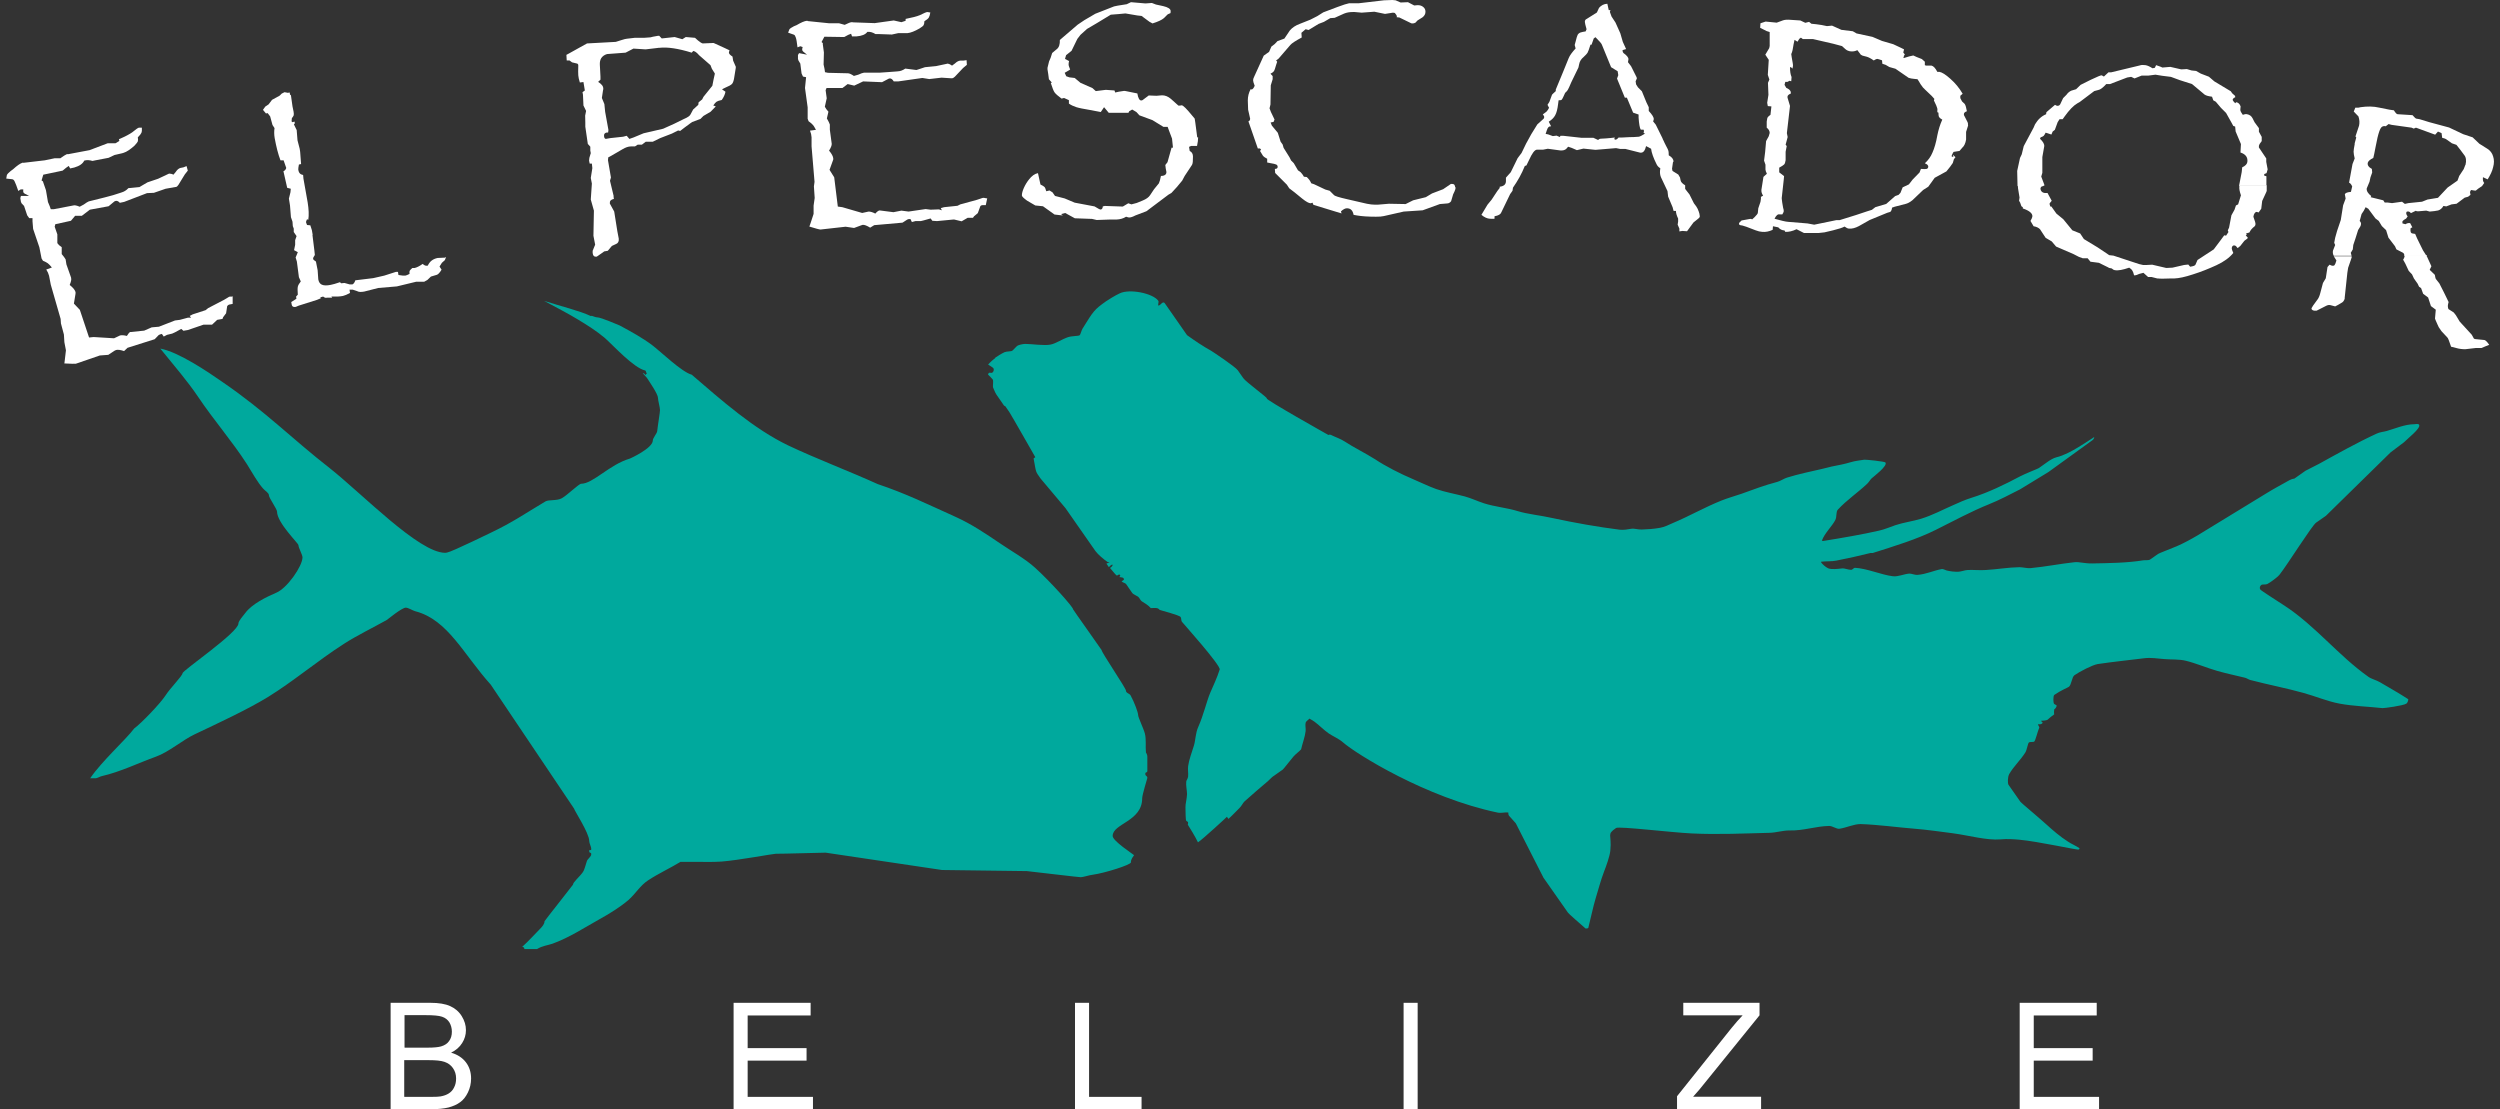 <svg viewBox="0 0 160 71" xmlns="http://www.w3.org/2000/svg" xmlns:xlink="http://www.w3.org/1999/xlink"><rect x="0" y="0" width="160" height="71" fill="#333333" stroke="none"/><clipPath id="a"><path d="m0 0h160v71h-160z"/></clipPath><g clip-path="url(#a)"><g fill="#fff"><path d="m14.89 19.01v.44s-.21.04-.21.04c-.07.02-.11.06-.14.1l-.07.46-.19.25-.04.11-.34.06-.33.31h-.02s-.47 0-.47 0h-.06l-.99.34-.29.05-.14-.12c-.34.19-.53.29-.58.3l-.33.08-.21.11-.12-.17-.11.03-.09.04-.26.27-1.74.55-.22.21c-.23-.08-.4-.1-.51-.07l-.09.04-.41.27-.54.04-1.54.53c-.05.01-.3 0-.73-.02l.03-.24.07-.6-.1-.52-.03-.49-.19-.71-.02-.29-.63-2.19-.11-.57-.07-.2-.11-.2.36-.13c-.11-.13-.19-.22-.26-.27-.06-.05-.17-.1-.31-.16l-.09-.15-.14-.71-.4-1.18-.04-.49v-.2h-.21l-.13-.18-.2-.6-.16-.17-.04-.09-.04-.24.04-.14h.52s-.18-.1-.18-.1c-.11-.04-.17-.09-.19-.15 0-.03-.01-.09 0-.17h-.16s-.16.1-.16.1c-.1-.3-.18-.5-.23-.6-.04-.1-.1-.14-.16-.15l-.38-.04.04-.23c.03-.06.11-.15.25-.26l.15-.11c.25-.23.45-.37.61-.42h.02s.01 0 .03.01l1.37-.16.62-.13h.37c.2-.14.33-.23.41-.26.04-.01.06-.01.08 0l1.38-.26 1.16-.44h.5l.25-.15-.03-.11c.4-.17.68-.32.85-.44.23-.19.37-.29.43-.3h.19c.01.14 0 .26-.03.33s-.1.16-.23.29c.02.12.02.2 0 .26-.02.05-.09.14-.21.27-.27.24-.5.4-.7.46l-.1.03-.48.11-.38.18-.84.16-.19.04c-.2-.06-.37-.07-.53-.02-.09.19-.29.34-.63.44l-.27.06-.09-.16-.16.11-.23.19-1.24.26-.11.37.09.06.02.07.17.49.13.76.11.26.07.2h.19l1.25-.24c.08-.03.22 0 .41.08l.26-.14c.15-.11.26-.18.34-.21h.02l.96-.24.56-.15.5-.16c.11-.03.19-.07.26-.11s.14-.1.22-.18l.71-.07.15-.09.36-.21.68-.23.7-.33c.09 0 .19.02.28.07l.15-.18c.09-.14.19-.22.29-.25l.2-.04.2-.08.08.29-.19.24-.41.67c-.05.08-.1.12-.16.14h-.04s-.62.11-.62.11l-.75.26-.44.02-1.46.56-.28.06c-.1-.11-.19-.14-.27-.12-.05.01-.08.03-.1.05l-.35.29-1.2.22-.51.39h-.43l-.27.32-1 .22-.04.16.17.49v.56s.11.13.11.13l.17.13v.44c.12.15.21.26.25.34l.05.32.3.85v.02c.03.08 0 .23-.09.45.21.16.33.31.37.44.01.04.01.09 0 .14l-.1.61.38.4.59 1.77.29-.03 1.31.08.38-.18c.1-.03.24-.02.44.03.09-.15.16-.23.21-.25h.04s.86-.09.86-.09l.48-.21.46-.04 1.03-.4.31-.04.52-.14h.2s-.09-.11-.09-.11l.19-.1.83-.27.16-.13.98-.51s.09-.05.19-.11.16-.1.18-.11c.04-.01.11-.01.24-.01h.01z"/><path d="m28.55 16.45-.08.2-.19.17-.15.24.13.2c-.12.2-.23.31-.31.33l-.37.11-.23.22-.2.11h-.51s-1.24.3-1.24.3l-1.19.1-.9.23c-.21.04-.36.03-.46-.03l-.27-.09h-.21l.03.21c-.18.1-.33.16-.45.19-.19.04-.44.05-.74.04l.05.07h-.29s-.09.01-.13.01-.09-.03-.16-.08l-.18.05.03.06-.24.1-1.17.37-.19.08c-.15.03-.24-.02-.26-.14l-.03-.17.33-.21-.02-.14.11-.12c-.02-.25-.02-.42 0-.51.02-.1.09-.21.19-.34l-.12-.27-.13-1-.08-.26.14-.34-.24-.13.07-.34v-.3s.09-.26.09-.26l-.18-.26v-.22s-.06-.16-.06-.16l-.02-.28-.1-.29-.06-.75-.07-.44.1-.41.02-.22-.23-.06-.24-1.06c.09-.04.15-.11.18-.21l-.17-.49h-.2c-.15-.39-.27-.87-.37-1.42-.04-.23-.04-.44-.01-.64l-.13-.2-.15-.55-.16-.21-.11.02-.19-.23.15-.21.21-.14.22-.29.49-.27.13-.13.18-.09.21.04.12-.02.02.13.06.05.1.71.07.34c.02.11.02.2 0 .25-.02.04-.06.1-.11.16l-.02.21.06.05.13-.04.02.11-.06.07.18.37v.02l.05.63.14.54.03.2.06.78-.14.03c-.03.17-.05.29-.04.34.03.19.13.3.31.33l.02.23.27 1.52c.07.44.09.81.04 1.12l-.08-.04c-.05.1-.07.17-.06.21 0 0 .02.04.06.16l.21.02.1.31.05.29s0 0-.01.02v.02l.12.97.03.29c-.08.11-.12.19-.11.25 0 .04.07.1.18.17l.11.56.04.58c.03.17.11.29.23.34.13.06.33.06.57.01.12-.02.32-.08.59-.17l.07.07.22-.02.32.09h.19c.08-.04.14-.13.18-.26l1.15-.14.7-.16.75-.24h.13l.03.2c.23.04.37.05.44.04.06-.01.15-.05.27-.11-.01-.09-.01-.16.01-.2.03-.05.09-.11.17-.18h.15c.13-.03.3-.11.51-.26.07.06.13.1.18.11.04.01.1.01.15 0 .12-.27.33-.43.63-.49l.44-.02h.02z" fill-rule="evenodd"/><path d="m47.09 4.34-.09.56c-.03.23-.08.39-.15.47-.07.07-.21.15-.43.24-.11.05-.18.09-.21.11l.22.15c-.03.17-.11.35-.24.53-.16.03-.27.07-.33.11s-.13.12-.21.24l.16.06-.33.34-.46.27-.19.19-.53.2s-.2.13-.47.34l-.3.23-.13-.03-.4.2-.75.29-.47.23h-.45s-.25.19-.25.19h-.27s-.17.11-.17.11h-.25c-.18 0-.36.07-.53.17l-.74.43-.19.1-.02.18.19 1.11-.06.21.23.96v.08s.02.12.02.12c-.19.04-.27.13-.26.26v.04l.28.51.2 1.26.09.47c.02.17-.04.29-.16.34l-.28.13-.26.31-.23.04-.41.29s-.07.05-.09.05c-.14.01-.22-.06-.24-.24 0-.07 0-.11 0-.14l.16-.39-.11-.57.03-1.61-.2-.71.07-1.02-.07-.36.1-.63-.03-.29h-.14s-.04-.19-.04-.19l.02-.18.09-.3-.03-.16v-.25s-.16-.18-.16-.18l-.16-1.1v-.27s-.01-.44-.01-.44l.06-.3-.17-.35v-.02l-.03-.67-.03-.16.15-.11-.09-.54-.23.03c-.06-.19-.09-.34-.1-.46s-.01-.33 0-.62c0 0 0 0 0-.01v-.01c0-.04-.01-.07-.04-.09-.02-.02-.04-.03-.07-.03l-.29-.07-.16-.12h-.18l-.02-.36.15-.08.7-.39.47-.26 1.84-.1.38-.12c.1-.04.26-.08.49-.1l.34-.04h.6l.41-.03.16-.04.33-.06h.07s.16.17.16.17l.83-.09.49.14.22-.14.59.05.19.17c.13.11.23.17.3.19l.7-.03.66.3.36.17c-.03.08-.04.13-.04.14 0 .09.09.17.23.26l.04.26.17.39v.02zm-1.35.35-.18-.29-.09-.23-.72-.63c-.1-.11-.17-.18-.21-.2-.03-.03-.09-.06-.17-.08l-.1.11c-.87-.27-1.56-.37-2.07-.31h-.04l-.84.1-.78-.05-.5.26-1.19.09c-.17.05-.29.14-.37.26-.07.11-.1.26-.09.43l.04.75v.2l-.15.14c.1.06.18.13.23.19.06.06.09.13.1.22 0 .04 0 .1-.02.15l-.07.47.16.39.05.5.21 1.16-.02.16h-.09c-.13.03-.19.1-.17.24.01.1.04.15.11.17l.28-.05.83-.09.23-.06.17.2.26-.09.65-.27 1.25-.29.71-.32.61-.3c.26-.11.4-.21.44-.31l.16-.3.33-.3.02-.16.23-.19.08-.16.57-.71.08-.41.08-.36z" fill-rule="evenodd"/><path d="m63.18 12.7-.09.43h-.2c-.07 0-.13.03-.15.07l-.16.44-.24.2-.07.1h-.34s-.38.22-.38.22h-.02l-.46-.11h-.06s-1.04.1-1.04.1l-.3-.02-.11-.15c-.37.11-.58.16-.63.17h-.34s-.23.06-.23.06l-.09-.19h-.11s-.09.03-.09.03l-.31.2-1.81.16-.26.16c-.21-.13-.37-.19-.48-.18l-.09.03-.46.17-.54-.08-1.61.18c-.06 0-.29-.06-.71-.19l.08-.23.19-.58v-.53l.07-.49-.05-.74.04-.29-.19-2.27v-.58l-.03-.21-.07-.22.38-.05c-.08-.15-.14-.26-.2-.32-.05-.06-.14-.14-.27-.23l-.06-.16v-.73l-.17-1.24.05-.49.02-.2-.2-.04-.09-.2-.08-.63-.12-.2-.03-.1v-.25l.07-.12.51.1-.16-.13c-.1-.07-.15-.13-.15-.19 0-.03 0-.09.03-.17l-.15-.05-.18.07c-.04-.32-.07-.53-.11-.63-.03-.1-.07-.16-.12-.18l-.37-.13.08-.21c.04-.06.14-.12.29-.2l.17-.07c.29-.17.51-.27.67-.28h.02s.01 0 .03.02l1.37.14h.63s.36.1.36.1c.22-.11.37-.17.45-.17.04 0 .06 0 .07.01l1.4.05 1.22-.17.49.11.27-.09v-.12c.41-.08.72-.16.91-.24.26-.13.42-.2.48-.2l.19.03c-.02.15-.06.26-.1.33-.04.06-.13.14-.28.23 0 .12-.02.2-.05.25s-.11.12-.26.21c-.31.18-.57.28-.77.3h-.1s-.49 0-.49 0l-.41.09-.85-.03h-.2c-.18-.11-.35-.16-.52-.14-.12.17-.35.26-.7.29h-.28l-.06-.17-.18.07-.26.14-1.27-.02-.18.34.08.07v.08l.07.52-.02.77.06.28.03.21.19.04 1.27.03c.09 0 .21.05.39.17l.28-.08c.17-.08.29-.12.37-.13h1.01s.58-.04.58-.04l.53-.04c.11 0 .2-.03.27-.05.08-.03.16-.07.25-.13l.71.09.16-.05.39-.13.71-.07.75-.16c.09.02.18.06.27.13l.19-.14c.11-.11.23-.17.33-.18h.2l.21-.03.02.3-.24.2-.53.56c-.06.06-.13.1-.19.1h-.04l-.62-.04-.79.09-.44-.07-1.54.22h-.29c-.08-.13-.16-.19-.24-.19-.05 0-.09.01-.11.03l-.4.21-1.21-.05-.57.27-.42-.1-.33.25h-1.02l-.06.14.07.52-.12.54.09.15.14.17-.1.43c.1.18.17.31.19.39v.33s.12.9.12.9v.02c0 .09-.05.23-.17.42.17.2.26.37.27.51 0 .04 0 .09-.03.14l-.21.58.3.48.23 1.87.29.04 1.27.37.41-.09c.1 0 .24.03.43.13.11-.13.2-.19.26-.2h.04l.86.11.51-.1.46.06 1.09-.16.32.04.53-.02.19.06-.07-.14.21-.06.86-.09.18-.09 1.06-.29s.1-.03.21-.07.17-.06.2-.06c.04 0 .11.01.23.04v-.03z" fill-rule="evenodd"/><path d="m76.68 8.78c0 .16-.02.34-.07.56h-.38s-.13.06-.13.06l.04.26c.14.07.21.19.21.36 0 .27-.01.44-.06.53l-.47.71-.16.3-.34.41-.35.38-.19.11-1.41 1.06-.71.27c-.17.09-.3.13-.39.13-.03 0-.09-.01-.2-.05-.17.11-.38.17-.61.18h-.43l-.84.03-.3-.07-1.1-.04-.62-.34-.26.07.11.09-.27-.03-.26-.03-.74-.53-.49-.05-.53-.31c-.22-.16-.33-.27-.33-.33 0-.13.04-.29.13-.49s.2-.38.33-.54c.17-.22.36-.36.57-.4l.16.73c.13.06.21.11.26.16.04.04.07.13.11.27l.21-.05.19.12.16.23.62.16.64.27 1.27.24c.22.14.35.2.38.2.09 0 .14-.07.15-.2l.13-.03 1.15.04.35-.21.2.07.34-.09.39-.16c.22-.09.37-.2.46-.33l.26-.39.31-.38c.04-.09.09-.25.13-.47.24 0 .36-.1.35-.26l-.04-.2-.03-.24.14-.18.26-.93h.09l-.06-.58-.2-.53-.08-.22h-.27s-.7-.43-.7-.43l-.84-.31-.19-.21-.27-.16-.19.11-.05.1h-1.26s-.3-.36-.3-.36l-.21.31-.21-.04-.53-.1c-.35-.06-.63-.11-.82-.17-.18-.06-.34-.13-.48-.23v-.22s-.31-.14-.31-.14-.04.01-.16.04c-.23-.17-.38-.3-.45-.4s-.14-.3-.24-.6l.07-.02-.19-.22-.04-.31-.05-.32v-.1l.1-.41.1-.23.1-.31.3-.25c.14-.11.2-.31.19-.58l.16-.14.98-.84.43-.29.7-.41.97-.38.23-.09.24-.05.57-.09.27-.13.93.08.41-.03.26.1.46.1c.31.07.48.18.48.31 0 .05 0 .1-.01.14-.12.05-.19.08-.19.09l-.23.23c-.14.12-.38.23-.73.34l-.2-.11-.5-.37-.27-.03-.76-.13-.43.04-.51.04-.89.54-.63.37-.42.38-.2.26-.37.76-.35.28-.07.24.26.14c-.02.07-.03.14-.03.22 0 .07.04.17.1.32l-.35.21.1.22.2.07.34.04.37.31.77.34.21.19.64-.08.56.04.04.13.23-.05.32-.05c.06 0 .1 0 .13.01l.49.1.25.05c.05.31.14.46.26.45.01 0 .02-.01.03-.01s.02-.01.04-.01l.4-.3.49.02.36-.03c.2 0 .38.07.57.23l.48.43h.09s.08-.01.1-.02h.02c.09 0 .31.22.67.66l.16.19.04.26.12.92v.03z" fill-rule="evenodd"/><path d="m93.16 11.95c0 .12-.03.22-.07.3l-.09.19-.13.44c-.07.09-.16.14-.25.14l-.47.04-1.1.4-1.21.08-1.28.29c-.12.03-.28.04-.5.04-.51 0-.92-.03-1.21-.08l-.22-.04c-.05-.28-.19-.42-.43-.42-.11 0-.24.07-.38.2l.04.13-1.8-.55-.06-.14-.11.04c-.12 0-.3-.1-.55-.3l-.49-.4-.34-.26-.15-.23-.75-.75-.02-.26c.12 0 .18-.04.18-.13 0-.07-.03-.12-.09-.15s-.19-.06-.38-.09l-.2-.04v-.24c-.12-.06-.21-.12-.27-.19-.05-.07-.11-.17-.19-.31l.07-.08-.07-.08h-.14l-.6-1.73.09-.07.02-.1-.13-.58-.02-.59c0-.26.06-.5.18-.72.03 0 .04 0 .04.01t.01.01c.07 0 .14-.08.21-.24-.07-.17-.1-.29-.1-.34 0-.09.03-.18.08-.27l.6-1.32.34-.24.15-.34.21-.16.18-.19.44-.16.35-.52c.15-.18.36-.32.63-.42l.68-.27.45-.23.38-.24.9-.34c.37-.14.63-.22.75-.24h.61l1.62-.19.54-.02.21.02.32.14.47-.02.4.21.22-.02c.15 0 .27.04.36.12.09.07.14.17.14.3 0 .14-.06.26-.19.36l-.32.2-.13.14c-.06.03-.12.05-.17.05-.06 0-.1 0-.12-.02l-.74-.36-.18-.02s.02-.02.02-.03c0-.07-.04-.14-.13-.24l-.12-.02-.51.08-.68-.14-.81.06-.45-.04h-.13c-.2 0-.38.03-.55.1l-.6.27-.28.02-.41.24-.34.13-.64.39-.19-.05-.27.23.02.3c-.39.21-.64.37-.73.48l-.75.87-.16.12.07.08-.07.21c-.06.21-.1.34-.14.39-.03.05-.1.11-.22.17l.14.15v.2l-.12.39-.02 1.23-.06.24.09.24.23.48-.06.15-.19.04.08.2.38.46.18.57.13.18.06.21.38.61.1.2.17.17.27.46.17.12c.09.1.16.19.21.29l.18.02c.13.12.23.25.29.4l.18.06.72.34.28.08.27.27c.06.07.33.15.81.26l1.3.3c.2.04.37.06.53.06h.16l.72-.06 1.07.02.48-.24.81-.2.4-.24.71-.27.5-.34h.07c.14 0 .2.08.2.24z"/><path d="m108.79 13.83s-.01.07-.04.11l-.37.3-.41.56-.3-.02-.19.03v-.18s-.11-.25-.11-.25l.03-.2v-.19c-.09-.19-.14-.35-.14-.49h-.15s-.06-.23-.06-.23l-.29-.69-.04-.35-.42-.89c-.05-.12-.07-.26-.06-.41 0-.03.01-.05.01-.07s.01-.05.01-.09c-.11-.07-.19-.15-.24-.26-.2-.4-.32-.73-.35-.99l-.32-.17c-.07.29-.18.43-.34.42h-.04l-.95-.24h-.34l-.25-.05-1.32.11-.77-.08-.42.1-.32-.14-.24-.08c-.08.11-.15.17-.22.2-.06.03-.13.04-.21.04h-.06l-.81-.11-.31.06h-.4c-.14.02-.3.24-.48.64l-.18.37-.1.03c-.2.5-.46.96-.76 1.39l-.03.2-.15.21-.57 1.18c-.04.11-.18.2-.43.24v.16c-.06 0-.16.01-.29 0-.18-.01-.36-.09-.55-.25l.39-.65.27-.33.23-.35.14-.21.14-.18v-.08c.26-.03.39-.14.4-.34v-.24s.31-.35.31-.35l.44-.9.25-.33.29-.6.33-.6.39-.63.4-.36s.04-.06.04-.1c0-.05-.03-.11-.09-.18.11-.08.2-.14.25-.19.05-.06.1-.13.15-.23l-.1-.19.12-.19.17-.46s.1-.11.24-.23v-.1s.46-1.11.46-1.11l.37-.91c.07-.17.22-.37.44-.61l-.06-.22.07-.26c.04-.19.09-.32.12-.39.04-.07.1-.12.18-.15.09-.03.2-.05.33-.07l.06-.14-.08-.3c-.02-.08-.03-.14-.03-.17 0-.09.04-.16.12-.19l.65-.41.14-.3c.14-.16.31-.25.53-.26l.09.41h.11s-.04.11-.04.11l.11.3.25.38.31.69.16.55.21.46-.23.07c0 .07.02.14.07.19.21.15.32.29.31.4l-.03.18.2.26.23.46.12.24.02.08-.08.18.03.2.12.19.25.25.29.71.15.31v.24c.22.24.33.41.32.53 0 .01-.01.06-.04.14l.17.21.38.77c.03.06.06.11.07.16.02.04.06.11.1.21.05.1.08.16.1.2.1.18.15.29.16.34s.02.14.02.28c.21.12.31.26.3.4 0 .01-.01.03-.03.04l-.06.42s.01.03.03.14l.37.23.11.19.04.19c.02.1.11.2.29.31v.23s.28.36.28.36l.28.56.15.2c.07.1.12.21.16.33.04.11.06.19.05.24h.01zm-3.53-5.28-.08-.08.04-.07-.03-.1h-.18c-.07-.11-.11-.36-.14-.77v-.2s-.35-.12-.35-.12l-.4-.96h-.13s-.5-1.22-.5-1.22l.08-.22-.04-.25-.42-.26-.59-1.44c-.02-.07-.16-.23-.41-.48l-.11.08-.14.4h-.07c-.09.29-.15.45-.19.52-.04.06-.12.15-.24.26-.17.14-.26.29-.29.45l-.05.23-.46.95c-.05.11-.09.21-.13.3-.04.08-.07.14-.08.16-.01.03-.04.06-.07.1s-.07.08-.11.11l-.09.2c-.06.13-.1.21-.13.24s-.1.04-.2.04l-.03.23c-.04.33-.1.57-.19.73-.08.15-.22.29-.41.41l.15.29c-.07 0-.13.02-.17.06s-.07.1-.1.19l-.08.24.16.03.3.11.24-.03.21.09.04-.08h.17s1.18.13 1.18.13h.76s.3.14.3.14c.04-.04.08-.07.1-.07.03-.01.09-.02.2-.02s.28-.02.52-.04l.25-.03-.04.1.07.04c.06 0 .13-.04.21-.14h.25c.33-.02.57-.03.74-.03.17-.01.27-.02.31-.02.04-.01.09-.03.17-.07s.16-.09.24-.14z" fill-rule="evenodd"/><path d="m125.96 8.03-.13.41v.49c-.04.25-.13.43-.26.54l-.16.19-.38.06s-.09.13-.13.27l.03.04h.09s-.04-.13-.04-.13l.17.16-.1.13-.07.24-.17.24-.24.3-.75.41-.41.57-.33.21-.68.65c-.17.14-.32.21-.44.24l-.7.18-.17.06c-.01.13-.05.21-.11.27l-.2.06-1.12.46-.69.39c-.23.12-.44.18-.64.16-.07 0-.17-.05-.28-.13-.12.07-.37.15-.73.24l-.55.13-.36.04h-.76s-.2 0-.2 0l-.47-.24c-.25.12-.5.18-.72.17l-.05-.09c-.17-.01-.3-.08-.4-.2l-.34-.07-.02.23c-.22.1-.44.15-.66.13-.14-.01-.28-.04-.43-.1-.5-.2-.79-.3-.86-.31-.14-.01-.21-.04-.2-.1v-.06l.16-.16.22-.04c.22-.04.35-.07.39-.06l.07.03.17-.16c.12-.12.18-.2.19-.25l.03-.3.14-.41.03-.2v-.12s.14-.08.14-.08c-.08-.11-.12-.24-.11-.37l.09-.57.04-.26.22-.2c-.06-.13-.09-.21-.09-.27v-.31s-.09-.26-.09-.26l.07-.56.06-.69.17-.31c.03-.1.05-.17.06-.21 0-.11-.05-.23-.19-.34v-.39s.03-.18.03-.18c0-.08.08-.16.21-.25l.06-.54-.23-.02-.04-.21.08-.51-.03-.77.09-.21-.1-.3.06-.96-.22-.33.25-.42.03-.14v-.56s0-.33 0-.33c-.13-.03-.26-.08-.37-.15l-.24-.12.02-.29.33-.11.71.07.41-.15c.12-.04.29-.05.49-.03l.61.04.32.15.24-.06.15.12.3.03.35.05.34.07h.02l.31-.03.6.27.73.09.24.14 1.02.22.61.26.72.21.49.23.2.1-.05.2.1.13-.08.11.03.04-.06.07h.06s.33-.1.33-.1l.26-.06.22.1.33.13.19.17v.22l.08.03h.35c.12.03.24.15.37.4h.14c.16.03.39.17.69.44.32.28.58.6.79.96l-.15.13v.15s.11.21.11.21l.17.16c.06.09.1.24.14.47-.12.04-.19.1-.19.18 0 .04 0 .07.01.08l.23.45c.02.06.03.11.02.17zm-1.65-.37c-.11-.06-.18-.12-.21-.17-.03-.06-.04-.15-.04-.28l-.07-.03v-.12c.02-.07-.01-.17-.07-.31l-.15-.32.03-.1-.17-.19-.42-.4s-.09-.09-.14-.14c-.04-.06-.1-.13-.16-.22-.06-.1-.11-.2-.19-.31l-.2-.02c-.15-.01-.28-.04-.37-.07l-.84-.58-.39-.11-.24-.14-.21-.07-.02-.22c-.16-.06-.26-.08-.29-.09-.06 0-.14.03-.24.1-.18-.13-.34-.21-.45-.24-.13-.04-.22-.06-.27-.07-.05-.02-.08-.04-.11-.06-.02-.03-.05-.07-.09-.12l-.13-.17c-.14.07-.28.09-.4.08-.16-.01-.28-.07-.37-.15l-.21-.19-.56-.15-1.3-.3h-.65l-.12-.09-.1.07-.12.19-.19-.12-.06.28c-.04.28-.08.49-.15.63l.03.21c.06.32.09.5.08.55l-.03.17-.1-.09h-.06c0 .26.03.47.1.63l-.02.27-.12-.03c-.07.05-.12.08-.17.07h-.09s-.05.19-.05.19l.11.19c.13.06.21.12.24.17.04.04.06.11.05.2-.13.05-.2.11-.21.19 0 .05 0 .09.01.1l.15.5-.2 1.74.05.25-.13.49.07.09-.07.36v.54c-.02.14-.05.23-.1.28s-.15.11-.31.2v.3s.31.24.31.24l-.02.23-.13 1.18c0 .06.02.15.03.27.02.12.04.24.06.35.03.08.04.16.04.22 0 .03-.03.1-.09.2h-.17c-.12-.03-.23.07-.33.28.4.11.7.19.89.2l1.22.1.43.08 1.41-.29h.21l1.06-.33.72-.24.29-.09.22-.17.7-.21.57-.5.22-.08.12-.13.14-.35.4-.19.24-.31.44-.45.09-.23c.19.02.31.01.37 0 .06-.02.09-.07.1-.14 0-.09-.07-.16-.22-.22.21-.19.38-.42.49-.69.12-.27.23-.64.31-1.1.07-.35.17-.68.31-.99z" fill-rule="evenodd"/><path d="m130.75 11.86c-.09.06-.14.12-.16.19 0 .06.01.12.06.19.05.06.12.1.21.11h.07s.06 0 .11 0l.27.5c-.09.1-.14.17-.14.2l.05.17h.07s.32.45.32.45l.44.36.58.71.5.2.24.36.89.54.73.49.27.03 1.64.54.26.06h.21s.37-.02.37-.02l.9.21.4-.02.74-.17.27-.03.12.14c.2-.03.31-.07.34-.13l.13-.3 1.04-.68.48-.64.19-.26.12.02.15-.23-.04-.11.08-.17.15-.79.2-.36.09-.27.14-.07.18-.58c-.09-.26-.12-.44-.1-.57v-.07h1.75v.36s-.03.08-.04.1l-.25.54-.06.5-.17.24s-.06-.03-.13-.04c-.04 0-.07.02-.12.08-.04.06-.07.13-.08.21 0 .03 0 .05.01.06.09.23.13.39.12.45 0 .05-.03.1-.06.13-.15.11-.26.24-.33.39l-.21.06.04.08-.06.05.13.14-.03.06-.19.14-.26.33-.17.14c-.07-.1-.13-.16-.19-.17-.11-.02-.17.04-.19.17 0 .05.03.16.1.31-.24.3-.6.56-1.07.78-.5.23-1 .43-1.51.59-.51.17-.91.25-1.18.26h-.19c-.47.02-.76.02-.88 0h-.04s-.35-.09-.35-.09h-.23l-.3-.27-.27.07c-.13.06-.21.09-.26.09h-.07c-.03-.14-.07-.24-.11-.3-.04-.07-.11-.13-.2-.19-.41.14-.71.2-.92.16-.07-.01-.14-.05-.2-.11-.13-.02-.21-.04-.21-.06l-.61-.3-.54-.07-.18-.22h-.31s-.25-.09-.25-.09l-.35-.18-1.11-.48-.28-.33-.39-.23-.36-.55c-.09-.09-.22-.16-.41-.19l-.2-.34c.07-.11.1-.2.12-.27.03-.2-.17-.38-.61-.53v-.08s-.09-.06-.09-.06l-.08-.23-.07-.12.03-.21-.1-.61v-.16s1.62 0 1.62 0h-.03z" fill-rule="evenodd"/><path d="m129.12 11.86v-.04l-.02-.88.18-.83.11-.23.13-.53.63-1.18.09-.21c.18-.31.42-.53.71-.65l.02-.13.55-.47c.07.04.11.06.12.06.09.01.16-.01.21-.09l.19-.4.21-.21c.09-.13.2-.22.32-.27l.3-.09.29-.28.64-.32c.42-.2.66-.3.71-.29l.14.08.29-.27h.17s1.83-.44 1.83-.44c.1-.04.23-.04.37-.02.13.02.28.09.45.2l.15-.03.08-.17.26.09.14.06h.04s.47-.04.47-.04l.7.16.36-.02.3.09.29.03.3.17.52.2.35.3 1.05.63.09.13.19.17v.1s-.06.01-.06.01c-.06.04-.09.09-.1.13 0 .04.05.12.17.23l.05-.07c.14.02.23.11.29.27-.02.15-.03.25 0 .31.02.05.07.13.14.23.1-.04.19-.06.27-.04.16.03.28.11.36.27l.12.24.28.38v.23s.18.33.18.33v.27c-.1.12-.17.23-.18.31v.1l.47.7v.22l.09.48s-.03.1-.07.24l-.15.06v.1s.14.04.14.04v.61h-1.75l.17-.88.03-.3c.2-.09.31-.21.33-.34.04-.29-.1-.5-.44-.61l.03-.54-.34-.81-.03-.31-.12-.04-.13-.24-.33-.59-.33-.33-.33-.39-.16-.09-.08-.23-.18-.03c-.17-.03-.3-.09-.37-.17l-.73-.61-.78-.25-.57-.21-.56-.07-.43-.07-.47.06h-.42s-.45.18-.45.18l-.21-.1h-.02l-.24.04-1.1.42h-.24c-.21.23-.38.36-.51.38l-.26.07-.93.7-.16.09c-.24.14-.51.42-.81.84l-.12.17h-.2s-.12.19-.12.19l-.18.49-.14.11-.08.19-.37-.12c-.05.1-.09.17-.13.21-.04.03-.1.06-.19.09l-.04.09c.2.19.29.35.27.49l-.12.68v1.01s-.07.24-.07.24l.21.56s-.07.04-.11.06h-1.61z" fill-rule="evenodd"/><path d="m150.49 16.37.02.09-.06.19-.17.49-.05.32-.17 1.6v.06c-.04.12-.1.21-.2.26l-.22.13-.19.1-.3-.08c-.1-.03-.2 0-.31.06l-.57.29s-.09.01-.18 0c-.12-.03-.17-.09-.15-.16.01-.04.13-.22.35-.51.09-.1.16-.26.21-.46l.17-.64.18-.3.11-.72.13-.15.14.06c.08.02.14.01.18-.03.04-.05.08-.15.12-.3l-.1-.16s-.05-.07-.07-.11h1.13zm4.81.01.04.07.27.59-.11.23.33.32c.02.13.04.22.06.26.02.03.1.13.23.29l.29.57.2.41.1.21-.03.12c-.03.12-.02.23.02.33l.34.22.14.18.24.4.77.84.14.25s.04.01.04.02c.01 0 .02 0 .03.01l.59.06h.02c.08.03.18.13.3.31l-.23.09-.26.11h-.35s-.69.08-.69.08c-.19 0-.39-.02-.59-.08l-.32-.08c-.12-.36-.2-.56-.23-.58l-.39-.42-.17-.25-.08-.17c-.11-.24-.16-.37-.16-.38l.05-.57-.31-.23-.18-.55-.32-.24-.13-.36-.13-.09-.09-.19-.24-.34-.12-.26-.21-.22-.22-.47-.14-.25c.05-.07.08-.14.09-.2 0-.03.01-.06.01-.09h1.42z" fill-rule="evenodd"/><path d="m149.36 16.37c-.06-.11-.07-.22-.05-.33l.14-.36-.06-.14.06-.32.12-.43.24-.71.15-.94.16-.43-.05-.28c.04-.09.17-.13.39-.15l.08-.35c-.06-.14-.13-.21-.2-.24l.08-.43.14-.76.14-.36c-.04-.17-.07-.32-.07-.43s.03-.27.07-.48v-.06s.1-.37.1-.37l-.05-.07.23-.69c.04-.19.03-.38-.04-.59l-.3-.31.1-.25h.2s.14-.03.14-.03c.42-.06.82-.06 1.2.03l.65.13.28.04c.09.15.17.24.23.25h.02l.94.06.17.18s.03.01.03.02c.01 0 .02.01.03.02l.23.04.62.19 1.26.34.91.43.6.2.43.41.51.32c.19.12.31.28.37.49.07.21.07.44 0 .69-.05.23-.17.49-.35.78l-.3-.14c-.02.16 0 .29.08.37l-.14.2-.24.16-.16.13s-.13 0-.3-.04c-.03.03-.05.07-.07.13l.03.18-.15.12-.22.06-.52.39-.32.04-.34.13-.18-.03c-.09.16-.21.25-.34.29l-.24.04-.3.03-.22-.06-.47.04h-.13s-.07-.03-.07-.03l-.31.15c-.04-.05-.09-.09-.13-.1s-.09 0-.13 0c-.02.02-.03.05-.04.07-.01.06.01.14.09.24l-.1.14c-.15.08-.22.14-.24.2 0 0 0 .04.01.11l.19.05c.09-.06.19-.09.3-.07l.14.27-.11.05c-.03.2 0 .32.11.34l.18.03.13.3.37.75.23.36h-1.42c0-.1-.03-.17-.1-.21l-.41-.21-.09-.2-.42-.55-.15-.48-.27-.26-.2-.33-.21-.16-.46-.62-.17-.1-.12.23-.14.21-.12.44c.07.07.1.15.08.23-.01.07-.03.11-.05.14l-.13.21-.17.54-.14.42-.03.28-.13.22.05.19h-1.13zm8.43-5.81c.07-.28.04-.5-.09-.65l-.23-.31-.26-.33-.29-.1-.38-.27-.09-.04-.15-.04-.04-.3-.23-.1-.18.2-1.23-.45-.14.06-.14-.06-1.28-.18-.19-.05-.18.14c-.13-.03-.23 0-.3.09s-.15.3-.23.64l-.13.63-.08.41-.06.26c-.21.1-.32.2-.35.3-.04.15.05.29.26.4l.02.23-.11.31-.06.28-.18.43c-.02.16.08.32.29.49l-.04.07.81.2.09.14h.17l.3.04.64-.09.18.14.22-.05.88-.09.35-.14.67-.11.62-.66.63-.44.11-.3.29-.44.1-.26h-.01z" fill-rule="evenodd"/></g><path d="m63.73 22.87c.07-.05.36-.24.56-.33.14-.06.42-.04.49-.09s.26-.27.33-.32.35-.12.51-.12c.4 0 1.23.13 1.63.04.36-.08.71-.34 1.1-.47.23-.08.66-.07.74-.12.07-.05.11-.3.2-.44.7-1.13.74-1.2 1.5-1.74.07-.05.57-.37.88-.51.64-.3 2.12 0 2.46.48.05.07-.03.21 0 .31.17 0 .29-.39.46-.09l1.38 1.98c.5.36 1.02.71 1.56 1.01.1.06 1.53 1.01 1.69 1.24l.35.5c.17.25 1.53 1.23 1.51 1.3-.21.01 3.94 2.34 3.94 2.34.04-.03.11-.03.15-.01.3.15.62.25.88.42.54.36 1.35.76 1.95 1.14.69.46 1.64.94 2.42 1.27.46.19.97.45 1.5.64.58.2 1.18.3 1.82.47.38.1.83.31 1.23.44.68.22 1.48.29 2.16.5.64.2 1.46.27 2.25.45 1.38.3 2.92.57 4.27.74.26.03.53-.02.76-.06.17-.03.44.06.66.05.37-.01.79-.04 1.17-.11.3-.05.57-.2.81-.3 1.03-.43 2.04-1.01 3.11-1.44.42-.17.87-.29 1.3-.44.74-.27 1.49-.55 2.29-.76.21-.06.4-.2.61-.27.71-.22 1.49-.39 2.21-.55.19-.04.43-.11.65-.16.4-.08.84-.16 1.23-.28.26-.08.6-.12.87-.16.09-.01 1.3.11 1.35.18.15.22-.76.9-.88 1.01-.11.1-.18.25-.29.35-.59.56-1.31 1.04-1.88 1.66-.13.14-.05.44-.16.66-.21.41-.68.83-.86 1.32.02.02.05.02.1.02 1.18-.19 2.52-.42 3.56-.66.33-.07.7-.23 1.05-.35.51-.17 1.11-.25 1.64-.41.74-.23 1.34-.56 2.03-.86.37-.17.8-.36 1.19-.48 1.07-.33 2.17-.87 3.11-1.37.36-.19 1.12-.48 1.2-.53l.65-.46c.07-.05.3-.19.47-.23.47-.11 1.03-.41 1.43-.66.75-.46.86-.56 1-.64 0 .07-.05.16-.11.2l-2.82 2.04-1.82 1.11c-.65.33-1.33.69-1.98.95-1.17.47-2.28 1.08-3.41 1.64-1.2.6-2.64 1.04-4.03 1.48-.05 0-.1 0-.14 0-.72.18-1.48.35-2.2.49-.3.06-.66.03-.97.07 0 .04-.02.01.04.09.05.07.24.25.41.33.21.09.64.04.88.01.19-.02.4.09.6.09.07 0 .16-.13.23-.13.76.03 1.72.46 2.44.54.32.04.69-.14 1.04-.17.14-.01.35.1.55.08.53-.04 1.03-.28 1.53-.37.09-.02.23.07.31.09.24.06.53.09.76.08.2-.01.39-.1.59-.11.35-.02.77.03 1.17 0 .71-.04 1.43-.17 2.15-.18.19 0 .49.08.71.06.95-.09 1.89-.28 2.82-.38.29-.03.64.09 1.13.08 1.05-.02 2.21-.03 3.26-.2.12-.02.34.01.42-.04l.53-.37c.07-.05.81-.33 1.19-.49.44-.19.9-.44 1.34-.7l4.42-2.7c.47-.29.96-.55 1.44-.82.2-.11.32-.1.33-.11l.71-.5c.07-.05.57-.28.86-.44 1.16-.64 2.44-1.36 3.7-1.94.2-.1.45-.11.65-.17.5-.14 1.15-.43 1.76-.43.08 0 .24-.05.3.03.15.21-.75.9-.97 1.13l-.85.64-4.14 4.06-.63.44c-.28.2-1.8 2.64-2.34 3.33-.1.13-.38.33-.46.39-.07.05-.23.16-.33.21s-.3 0-.38.06c-.1.07-.12.21-.06.29.05.07 1.01.68 1.53 1.02 1.96 1.27 3.47 3.21 5.38 4.56.2.15.51.21.76.36.58.34 1.23.71 1.8 1.08 0 .12-.07.25-.12.28-.18.13-1.45.3-1.53.29-.89-.1-1.85-.12-2.76-.29-.79-.15-1.52-.47-2.29-.68-1.06-.3-2.27-.53-3.41-.83-.11-.03-.23-.12-.36-.15-.57-.14-1.19-.27-1.75-.43-.66-.19-1.36-.49-2.01-.65-.44-.11-.95-.07-1.4-.11-.4-.03-.85-.11-1.29-.05-.96.12-2.03.23-2.96.37-.34.06-1.15.48-1.48.71-.18.12-.19.63-.37.75-.07.05-.5.22-.92.51-.09.06-.07.5-.03.56.05.07.13.06.18.13-.02.11-.1.21-.16.24 0 .05-.03.2 0 .32-.34.24-.35.29-.42.34s-.3.07-.42.07c0 .04.07.07.09.1 0 0 .03.04-.05.09-.07.05-.17.03-.24.03.01.07.06.12.09.2-.12.27-.25.86-.33.91-.07.05-.26 0-.34.06-.07.05-.13.49-.23.64-.3.48-.75.89-1.03 1.38-.11.2-.1.6-.05.68l.77 1.1c.05.07 1.1.94 1.62 1.41.44.4.91.81 1.43 1.14.21.14.48.25.72.41 0 0 .03.04-.04.09s-2.58-.52-3.82-.63c-.34-.03-.77-.06-1.18-.02-.91.07-1.96-.24-3.05-.39-.84-.11-1.68-.23-2.44-.29-1.12-.09-2.31-.26-3.47-.3-.44 0-.9.23-1.35.3-.19.03-.44-.18-.67-.18-.88.02-1.62.31-2.53.29-.41-.01-.85.14-1.28.15-1.62.04-3.29.12-4.98.04-1.28-.06-4.66-.47-4.84-.35-.63.44-.26.36-.37 1.46-.04.37-.27 1-.4 1.33-.21.55-.37 1.16-.54 1.72s-.3 1.23-.47 1.89c-.03.03-.13.04-.18.03-.37-.33-1.07-.93-1.12-1.01l-1.57-2.24-1.77-3.48c-.51-.59-.46-.44-.48-.69-.19-.03-.45.05-.66.01-4.61-.96-9.09-3.77-9.92-4.5-.26-.23-.61-.37-.91-.57-.32-.22-.61-.53-.91-.75-.07-.06-.2-.12-.33-.2-.06.09-.21.15-.24.27-.04.17.02.36 0 .53-.04.37-.2.77-.29 1.17-.16.17-.34.29-.49.46-.22.26-.61.77-.68.83l-.68.48c-.07.05-.18.19-.27.26-.51.43-1.01.86-1.5 1.3-.11.1-.19.3-.33.43-.21.2-.44.46-.7.69l-.1-.14c.1-.07-1.59 1.48-1.85 1.64-.18-.38-.53-.94-.65-1.13.06-.24-.04-.17-.1-.25-.05-.07-.04-.6-.05-.86-.01-.21.09-.54.1-.84 0-.25-.08-.55-.05-.81 0-.07.11-.19.12-.33.02-.2-.03-.44 0-.66.06-.43.24-.88.37-1.31.11-.36.1-.81.28-1.2.33-.74.54-1.65.76-2.17.2-.47.44-.96.61-1.5.08-.26-2.37-2.99-2.42-3.06s-.03-.23-.08-.3c-.09-.13-1.32-.44-1.33-.45-.03-.02-.08-.09-.15-.11-.11-.04-.3-.01-.43-.01-.17-.2-.34-.28-.58-.44-.09-.06-.14-.22-.23-.29-.1-.07-.32-.16-.37-.23l-.4-.58c-.05-.07-.19-.08-.29-.17l.13-.09s.05-.04 0-.11-.16-.05-.28-.08c.04-.04.06-.05.07-.09l-.06-.08s-.09.03-.16.08c-.1-.07-.19-.2-.44-.49.04-.03.19-.11.16-.22-.07.01-.15.07-.23.17l-.16-.23s.12-.04.2-.1c-.02-.01-.08 0-.12 0-.24-.16-.62-.48-.78-.7l-1.92-2.75-1.59-1.89c-.36-.51-.27-.35-.45-1.29l.11-.08s-1.6-2.81-1.67-2.9c-.05-.07-.16-.23-.25-.36l-.08-.04-.45-.65c-.06-.07-.19-.33-.25-.5-.04-.11.04-.43-.03-.53-.05-.07-.19-.2-.3-.31.04-.03-.01-.04.06-.1.07-.05.15.03.23-.03.07-.05.11-.19.06-.27-.05-.07-.24-.16-.34-.24.13-.15.38-.37.46-.42v-.03z" fill="#00a99d" fill-rule="evenodd"/><path d="m34.87 19.27c1.02.33 2.2.61 2.95.96.05-.06.24.08.4.08.25 0 1.4.51 1.44.52.71.38 1.47.8 2.08 1.26.53.4 1.9 1.73 2.53 1.89 1.92 1.65 3.97 3.47 6.18 4.53 1.77.84 3.96 1.67 5.72 2.47 1.86.63 3.08 1.24 5.01 2.11 1.01.46 1.9 1.06 2.8 1.67.71.49 1.64 1 2.28 1.59.93.84 2.42 2.49 2.42 2.65 0 .03 1.82 2.58 1.82 2.6 0 .16 1.56 2.44 1.56 2.6s.22.17.3.31c.24.44.48 1.09.48 1.25s.34.84.43 1.18c.1.37.03.83.07 1.22.02.06.09.11.09.27v.9c0 .16-.13.04-.13.2s.13.1.13.26c0 .03-.33 1.07-.33 1.3 0 1.49-1.89 1.61-1.89 2.41 0 .32 1.26 1.13 1.37 1.23-.22.29-.2.4-.2.46 0 .16-1.69.69-2.43.79-.26.03-.62.16-.78.16s-2.28-.26-3.45-.39l-5.43-.07-7.45-1.11c-2.73.07-3.02.07-3.19.07s-2.34.41-3.47.5c-.43.03-1.19.03-1.35.02h-1.28c-.64.39-1.42.75-2.07 1.18-.52.34-.81.87-1.26 1.26-.52.45-1.27.91-1.87 1.24-.93.52-1.94 1.18-3 1.56-.33.11-.64.13-.98.34h-.81c0-.09-.04-.13-.14-.14.4-.36.84-.85 1.13-1.14.16-.16.3-.33.3-.5 0-.03 1.82-2.32 1.82-2.34 0-.16.43-.51.63-.8.12-.17.17-.46.26-.71.05-.15.28-.28.28-.44s-.13-.03-.13-.2.13.03.13-.13-.13-.36-.13-.52c0-.5-.95-1.94-.97-2.07l-5.33-7.93c-1.74-1.93-2.74-4.16-4.83-4.7-.16-.04-.45-.23-.61-.23-.26 0-1.19.78-1.22.79-.91.51-1.89.98-2.73 1.52-1.7 1.09-3.21 2.38-4.84 3.39-1.3.8-3.19 1.68-4.73 2.41-.78.37-1.64 1.13-2.48 1.43-1.11.4-2.27.97-3.45 1.24-.15.03-.31.16-.47.14h-.28c.74-1.09 2.29-2.48 2.82-3.19.43-.31 1.65-1.57 2.01-2.12.29-.46 1.08-1.25 1.08-1.41 0-.18 3.58-2.61 3.58-3.19 0-.16.31-.5.44-.67.41-.56 1.31-1.01 1.99-1.3.69-.29 1.67-1.7 1.67-2.26 0-.16-.26-.62-.26-.78 0-.12-1.37-1.43-1.37-2.15 0-.16-.52-.88-.52-1.04s-.23-.27-.37-.43c-.35-.39-.68-.99-1.04-1.57-.94-1.46-2.12-2.81-3.12-4.3-.73-1.08-1.52-1.97-2.42-3.09 1.15.21 3.01 1.46 4.01 2.16 2.78 1.91 4.37 3.57 6.83 5.49 2.08 1.64 5.71 5.42 7.39 5.42.16 0 .47-.14.7-.24.56-.25 1.54-.71 2.21-1.04 1.41-.67 2.2-1.23 3.51-2.01.2-.12.74-.03 1.04-.2.38-.21 1.09-.93 1.25-.93.75 0 1.81-1.23 3.11-1.61.01 0 1.47-.66 1.47-1.16 0-.16.26-.44.28-.59.05-.46.18-1.2.18-1.36s-.13-.62-.13-.78c0-.24-.56-1.05-.71-1.28l-.26-.29c.1-.02.12.06.16.11l.1-.1c-.06-.04-.04-.16-.11-.19-.73-.16-2.03-1.59-2.57-2.07-.54-.46-1.12-.82-1.73-1.19-.68-.41-1.23-.69-2.16-1.19z" fill="#00a99d"/><path d="m25 71v-6.82h2.56c.52 0 .94.07 1.25.21s.56.35.74.64.27.59.27.9c0 .29-.08.57-.24.82-.16.26-.4.47-.71.62.41.12.73.33.95.62s.33.64.33 1.03c0 .32-.07.62-.2.89s-.3.49-.5.63c-.2.15-.45.26-.75.34-.3.07-.66.11-1.1.11h-2.61zm.9-3.95h1.47c.4 0 .68-.03.86-.08.23-.07.4-.18.51-.34.12-.16.18-.36.18-.6 0-.23-.06-.43-.16-.6-.11-.17-.26-.29-.47-.36-.2-.07-.55-.1-1.04-.1h-1.36v2.06zm0 3.15h1.69c.29 0 .5-.01.61-.03.21-.04.38-.1.52-.19s.26-.21.34-.38c.09-.17.13-.36.13-.58 0-.26-.07-.47-.2-.66s-.31-.32-.54-.4-.56-.11-1-.11h-1.58v2.34z" fill="#fff" fill-rule="evenodd"/><path d="m46.95 71v-6.82h4.93v.81h-4.03v2.09h3.77v.8h-3.77v2.32h4.18v.8z" fill="#fff"/><path d="m68.8 71v-6.82h.9v6.02h3.36v.8z" fill="#fff"/><path d="m89.83 71v-6.82h.9v6.82z" fill="#fff"/><path d="m107.33 71v-.84l3.49-4.37c.25-.31.49-.58.71-.81h-3.8v-.8h4.88v.8l-3.83 4.73-.42.48h4.35v.8h-5.38z" fill="#fff"/><path d="m129.26 71v-6.82h4.93v.81h-4.03v2.09h3.77v.8h-3.77v2.32h4.18v.8z" fill="#fff"/></g></svg>